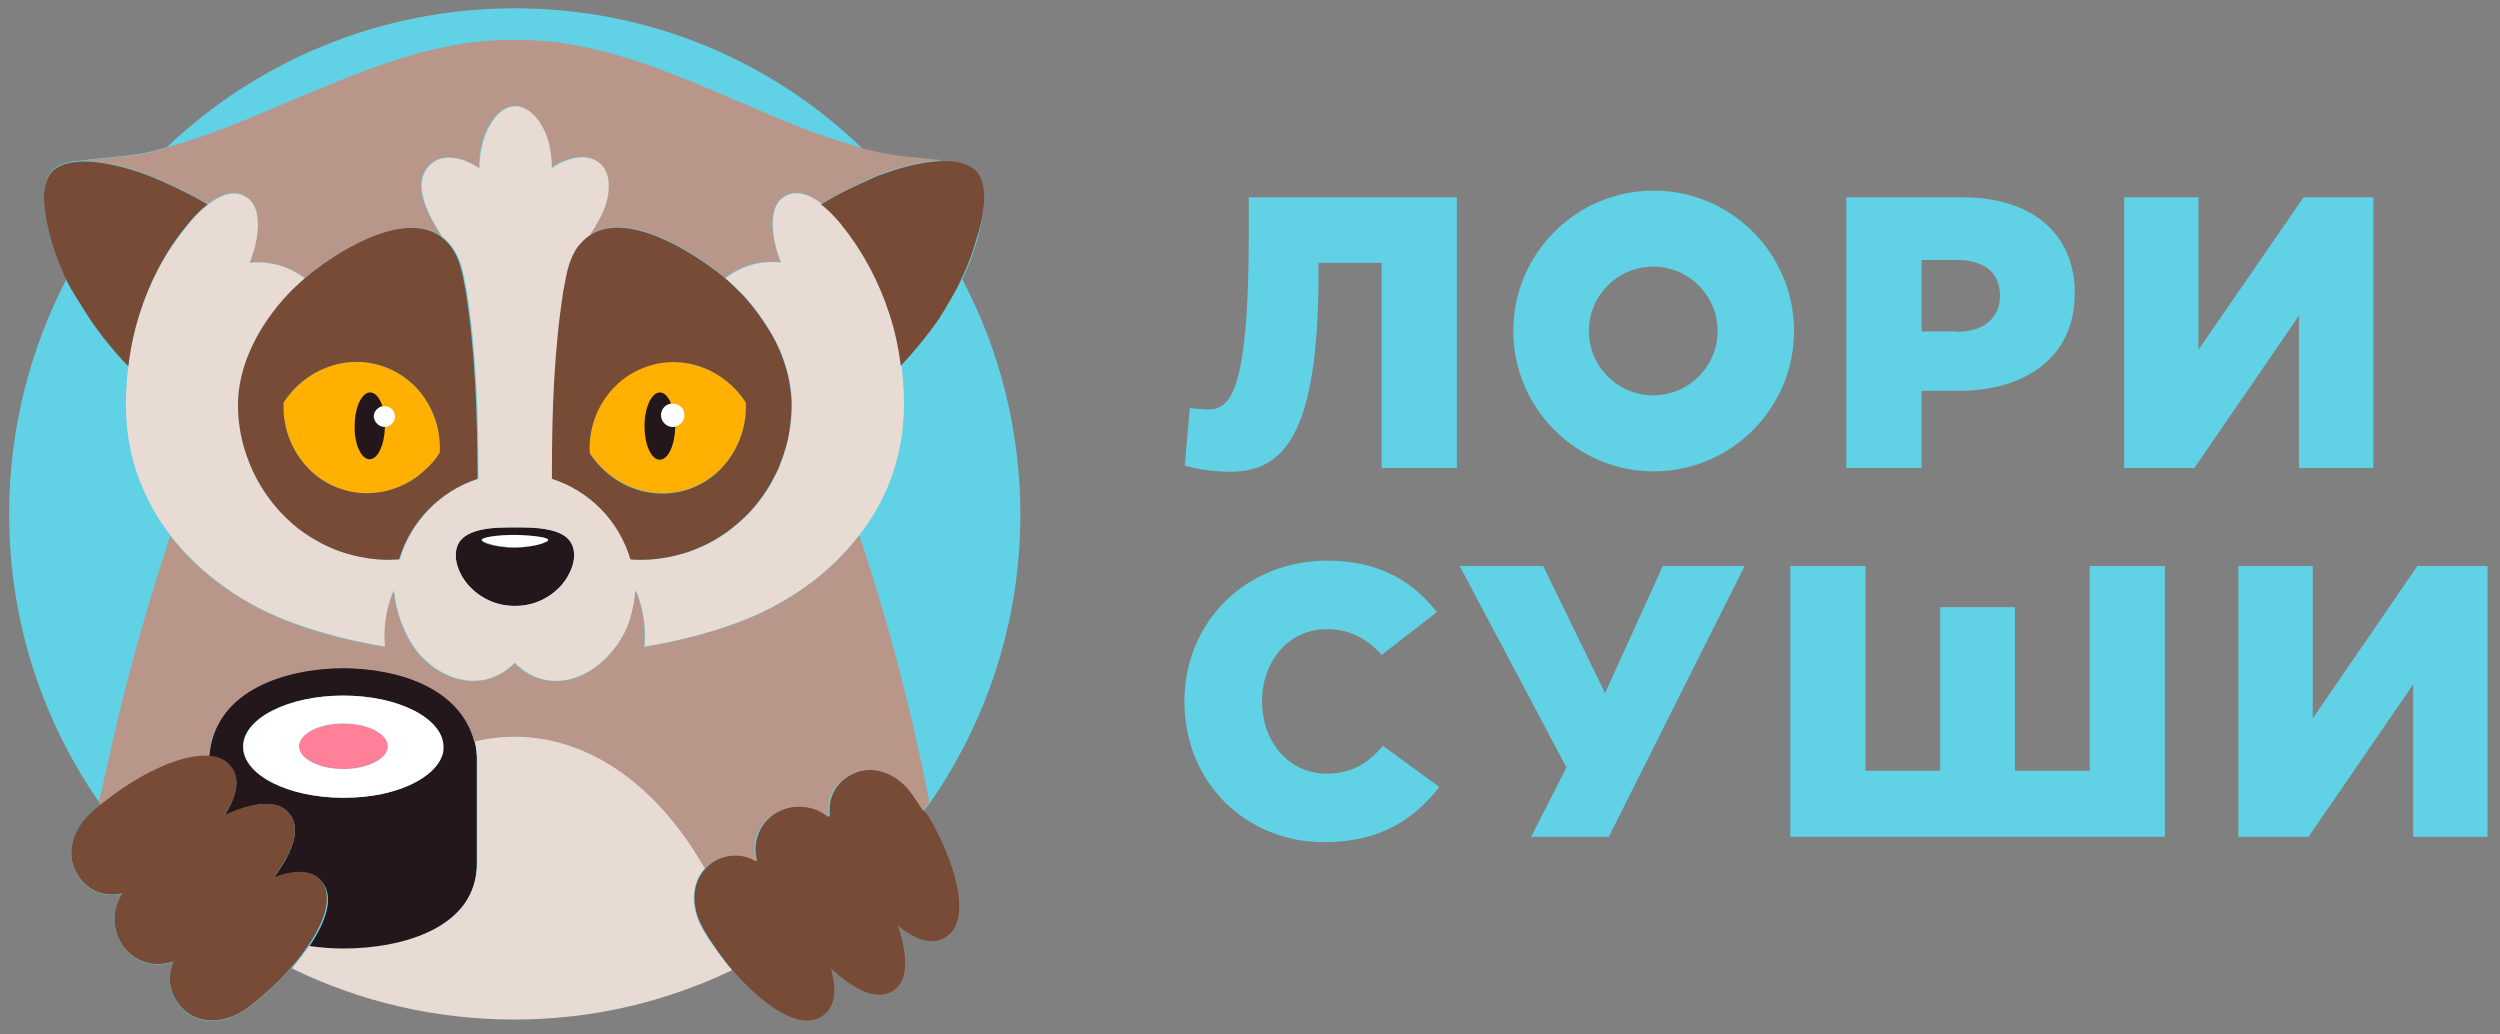 <?xml version="1.0" encoding="utf-8"?>
<!-- Generator: Adobe Illustrator 21.0.0, SVG Export Plug-In . SVG Version: 6.00 Build 0)  -->
<svg version="1.1" id="Слой_1" xmlns="http://www.w3.org/2000/svg" xmlns:xlink="http://www.w3.org/1999/xlink" x="0px" y="0px"
	 viewBox="0 0 602 249" style="enable-background:new 0 0 602 249;" xml:space="preserve">
<rect x="0" y="0" width="602" height="249" fill="#808080" stroke="none"/>
<style type="text/css">
	.st0{fill:#61D1E5;}
	.st1{fill:#FFB000;}
	.st2{fill:#FF8099;}
	.st3{fill:#24171C;}
	.st4{fill:none;}
	.st5{fill:#B8968A;}
	.st6{fill:#E8DBD4;}
	.st7{fill:#774B35;}
	.st8{fill:#FFFFFF;}
</style>
<g>
	<g>
		<path class="st0" d="M222.6,195.2C222.6,195.2,222.6,195.2,222.6,195.2c0.1-0.2,0.2-0.3,0.3-0.5c0.2-0.3,0.4-0.6,0.7-0.9
			c0.2-0.2,0.4-0.5,0.5-0.7c0,0,0,0,0,0c13.6-19.7,21.6-43.5,21.6-69.2c0-20.5-5.1-39.8-14-56.7c0-0.1,0.1-0.2,0.1-0.2
			c0,0,0-0.1,0.1-0.1c0,0,0,0,0,0c0,0,0,0,0,0c1.5-3.2,2.7-6.5,3.6-9.8c0.9-3.3,1.6-6.8,1.5-10.2c-0.1-2.3-0.8-5-2.9-6.3
			c-1.7-1.1-3.8-1.6-5.9-1.6c-0.7-0.1-1.3-0.2-2-0.3c-5.3-0.6-10.6-0.8-15.8-2.1c-0.6-0.1-1.1-0.3-1.7-0.4c0,0,0,0,0,0c0,0,0,0,0,0
			c-0.3-0.1-0.6-0.2-0.9-0.3C186.1,14.8,156.5,2,124,2c-32.5,0-62,12.7-83.9,33.5c-0.5,0.1-1,0.3-1.6,0.4c0,0,0,0,0,0c0,0,0,0,0,0
			c-0.4,0.1-0.9,0.2-1.3,0.4c-5.1,1.3-10.5,1.5-15.8,2.1c-0.6,0.1-1.3,0.2-2,0.3c-2.1,0.1-4.2,0.5-5.9,1.6c-2,1.3-2.8,4-2.9,6.3
			c-0.1,3.4,0.6,6.9,1.5,10.2c0.9,3.3,2.1,6.5,3.5,9.6c0,0,0,0,0,0c0.1,0.3,0.3,0.5,0.4,0.8c0,0,0,0,0,0
			C7.2,84.2,2.2,103.4,2.2,123.8c0,26.1,8.2,50.2,22.1,70c-0.1,0.1-0.2,0.2-0.3,0.2c0,0,0,0,0,0c-0.9,0.7-1.7,1.4-2.5,2.2
			c-3.4,3.3-5.5,8.4-3.6,13c1.6,3.8,5,6.4,9.2,6.3c0.8,0,1.6-0.1,2.4-0.3c-4.3,6.4-1,15.5,6.8,16.9c1.9,0.3,3.7,0.1,5.5-0.5
			c-0.2,0.6-0.4,1.2-0.6,1.8c-1,3.8,0.6,7.9,3.6,10.3c3.9,3.1,9.4,2.5,13.4,0c2.2-1.3,4.1-3,6-4.7c2-1.7,4-3.7,5.8-5.8c0,0,0,0,0,0
			c11.8-7.2,35.4-3.3,54.6-3.3c0.1,0-0.1,0,0,0c13.6,0,18.7,7.3,30.9,3.2c0.1,0-2.7-9.9,3.2,0.8c0.4,0.7,2.4,1.1,3.2,0.8
			c0.3-0.1-1.9-2.3-1.6-2.4c0.6-0.2,1-2.9,1.6-3.2c0.4-0.2,2.7,3.3,3.2,3.2c0.5-0.2,1.1-1.4,1.6-1.6c0.6-0.3,3.4,1.1,4,0.8
			c0.3-0.1-4.3-4.6-4-4.8c0.9-0.4,8,6.5,8.7,7.1c0.1,0,0.8-0.2,0.9-0.2c0,0,0,0,0,0c7,8.1,16.2,14.7,21.6,10.8
			c3.1-2.1,3.4-6.4,2-11.3c1.4,1.2,2.8,2.4,4.3,3.4c2.9,2,7.2,4.1,10.6,1.9c3.9-2.4,3.6-8.6,1.2-15.7c0.2,0.1,0.3,0.3,0.5,0.4
			c2.9,2.3,7.2,4.6,10.8,2.5c7-4,2.3-18.8-4-29.4C223.1,196,222.9,195.6,222.6,195.2z"/>
		<g>
			<path class="st1" d="M91.9,88.1c-9-2.9-18.5,0.9-23.6,8.8c-0.3,5.7,1.7,11.1,5.3,15.2c2.3,2.6,5.3,4.6,8.7,5.7
				c4.6,1.5,9.4,1.2,13.6-0.5c2-0.8,3.9-1.9,5.5-3.3c0.3-0.2,0.6-0.5,0.9-0.8c1.4-1.2,2.6-2.6,3.6-4.2
				C106.4,99.7,100.9,91,91.9,88.1z"/>
			<path class="st1" d="M179.6,96.9c-5.1-7.8-14.6-11.7-23.6-8.8c-9,2.9-14.5,11.6-14,20.9c1.2,1.8,2.6,3.4,4.2,4.8
				c5.3,4.4,12.5,6.2,19.4,4c3-1,5.6-2.6,7.7-4.7C177.6,109,179.9,103.1,179.6,96.9z"/>
		</g>
		<ellipse class="st2" cx="82.7" cy="179.7" rx="10.7" ry="5.5"/>
		<path class="st3" d="M124,128.8C124,128.8,124,128.8,124,128.8c-4.4,0-8,0.6-8,1.2c0,0.6,3.6,1.8,8,1.8c0,0,0,0,0,0
			c4.5,0,8-1.2,8-1.8C132,129.4,128.4,128.9,124,128.8z"/>
		<path class="st3" d="M89,110.6c2,0,3.6-3.5,3.7-7.9c0,0,0,0,0,0c-1.4,0-2.5-1.1-2.5-2.5c0-1.2,0.8-2.1,1.9-2.4
			c-0.7-2-1.7-3.3-3-3.3c-2,0-3.7,3.6-3.7,8.1C85.3,107,87,110.6,89,110.6z"/>
		<path class="st3" d="M162,102.8c-1.5,0-2.8-1.3-2.8-2.8c0-1.4,1.1-2.6,2.4-2.8c-0.7-1.7-1.6-2.7-2.7-2.7c-2,0-3.7,3.6-3.7,8.1
			c0,4.5,1.6,8.1,3.7,8.1c2,0,3.6-3.5,3.7-7.9C162.4,102.7,162.2,102.8,162,102.8z"/>
		<path class="st3" d="M114.3,178.5c-3.4-13.1-18.6-17.7-31.7-17.7c-13.9,0-30.2,5.2-32.1,20.3c0,0.2-0.1,0.7-0.1,1
			c2.2,0.2,4.1,1,5.3,2.7c2.5,3.4,0.6,7.9-1.3,11c-0.1,0.2-0.3,0.4-0.4,0.6c6.7-3.1,12.9-4.1,15.7-0.4c2.6,3.1,0.9,7.6-0.8,10.8
			c-0.9,1.6-1.9,3.1-3,4.6c4.4-1.7,8.4-2,10.9,0.2c0.2,0.2,0.4,0.4,0.6,0.6c3.2,3.6,1.2,9.7-3,15.8c2.8,0.4,5.6,0.6,8.2,0.6
			c14.1,0,32.2-4.8,32.2-20.7c0,0,0-25.5,0-25.5v-0.1c0-0.3-0.1-0.7-0.1-1C114.7,180.2,114.5,179.3,114.3,178.5z M91.9,191.2
			c-2.8,0.6-6,0.9-9.3,0.9c-13.3,0-24.1-5.5-24.1-12.3c0-6.8,10.8-12.3,24.1-12.3c13.3,0,24.1,5.5,24.1,12.3c0,0.5-0.1,0.9-0.1,1.4
			C105.6,185.7,99.8,189.5,91.9,191.2z"/>
		<path class="st3" d="M131.8,127.5c-2.5-0.5-5.1-0.5-7.6-0.5H124h0h-0.2c-2.5,0-5.1,0-7.6,0.5c-2.4,0.5-5,1.4-6,3.8
			c-1.3,3.2,0.4,7.1,2.5,9.5c2.7,3.1,6.7,5.1,11.1,5.1c0.1,0,0.2,0,0.2,0h0c0.1,0,0.2,0,0.2,0c4.4,0,8.4-2,11.1-5.1
			c2.1-2.4,3.8-6.3,2.5-9.5C136.8,128.8,134.1,127.9,131.8,127.5z M124,131.9C124,131.9,124,131.9,124,131.9c-4.5,0-8-1.2-8-1.8
			c0-0.6,3.6-1.2,8-1.2c0,0,0,0,0,0c4.4,0,8,0.6,8,1.2C132,130.6,128.4,131.8,124,131.9z"/>
		<path class="st4" d="M106,109c0.5-9.3-5.1-18-14-20.9c-9-2.9-18.5,0.9-23.6,8.8c-0.3,5.7,1.7,11.1,5.3,15.2
			c2.3,2.6,5.3,4.6,8.7,5.7c4.6,1.5,9.4,1.2,13.6-0.5c2-0.8,3.9-1.9,5.5-3.3c0.3-0.2,0.6-0.5,0.9-0.8C103.7,112,104.9,110.6,106,109
			z"/>
		<path class="st4" d="M156,88.1c-9,2.9-14.5,11.6-14,20.9c1.2,1.8,2.6,3.4,4.2,4.8c5.3,4.4,12.5,6.2,19.4,4c3-1,5.6-2.6,7.7-4.7
			c4.3-4.1,6.6-10.1,6.3-16.3C174.5,89.1,165,85.2,156,88.1z"/>
		<path class="st4" d="M185,79.2c1.1,1.9,2.1,3.8,3,5.8"/>
		<path class="st4" d="M190.2,103.6c-0.5,2.9-1.3,5.7-2.4,8.5"/>
		<path class="st4" d="M185,79.2c-0.8-1.2-1.6-2.5-2.4-3.6"/>
		<path class="st4" d="M189.9,91.2c-0.2-0.7-0.3-1.4-0.5-2.1"/>
		<path class="st4" d="M179.9,72.2c0.9,1.1,1.9,2.2,2.7,3.4"/>
		<path class="st4" d="M187.2,113.3c-0.6,1.2-1.2,2.4-1.9,3.6"/>
		<path class="st4" d="M187.7,112c-0.2,0.4-0.3,0.8-0.5,1.2"/>
		<path class="st5" d="M226.3,38.5c-5.3-0.6-10.6-0.8-15.8-2.1c-0.6-0.1-1.1-0.3-1.7-0.4c0,0,0,0,0,0c0,0,0,0,0,0
			c-4-1.1-8-2.4-11.9-3.8c-3.1-1.1-6.2-2.3-9.2-3.6c-7.4-3-14.8-6.4-22.3-9.4c-13.1-5.3-26.6-9.6-40.8-9.6h-0.1H124h-0.8
			c-13.6,0-26.5,3.9-39.1,8.9C76,21.6,68,25.2,60,28.5c-3,1.2-6,2.4-9,3.5c-4.1,1.5-8.2,2.8-12.4,4c0,0,0,0,0,0c0,0,0,0,0,0
			c-0.4,0.1-0.9,0.2-1.3,0.4c-5.1,1.3-10.5,1.5-15.8,2.1c-0.6,0.1-1.3,0.2-2,0.3c0.6,0,1.2,0,1.8,0c4.1,0.2,8.1,1.2,12.1,2.5
			c0,0,0,0,0,0c4.1,1.4,8,3.2,11.7,5.1c0,0,0,0,0,0c0.5,0.3,1,0.5,1.5,0.8c0,0,0.1,0,0.1,0c0.8,0.4,1.3,0.7,1.6,0.9
			c0.6,0.3,1.2,0.7,1.8,1c3-2.3,6.6-3.9,9.7-1.3c3.4,2.7,2.4,10.2,0.2,15.4c0.1,0,0.1,0,0.2,0c0.6-0.1,1.2-0.1,1.9-0.1
			c4.3,0,8.2,1.5,11.3,3.9c7.2-6,23.8-16.7,32.9-10.1c0-0.1-0.1-0.1-0.1-0.2c-2.9-4.5-7.9-13-2.3-17.5c2.8-2.2,7.3-1.5,11.4,1.3
			c0,0,0,0,0,0c0-0.1,0-0.3,0-0.4c0-2.6,0.5-5.2,1.4-7.7c1.2-3,3.6-6.9,7.3-6.9c0.1,0,0.1,0,0.2,0c1.9,0.1,3.5,1.3,4.7,2.7
			c2.8,3.4,3.8,8,3.8,12.2c0,0,0,0,0,0c4.2-2.9,8.7-3.5,11.4-1.3c2.6,2.1,2.6,5.9,1.9,8.9c-0.7,3.1-2.5,6-4.2,8.6
			c0,0.1-0.1,0.1-0.1,0.2c9.1-6.6,25.7,4,32.9,10.1c3.1-2.5,7.1-3.9,11.3-3.9c0.6,0,1.2,0,1.9,0.1c0.1,0,0.1,0,0.2,0
			c-2.2-5.2-3.2-12.7,0.2-15.4c3.1-2.5,6.6-1,9.6,1.3c1.6-0.9,3.2-1.8,4.8-2.7c1.6-0.8,3.2-1.6,4.8-2.4c0,0,0,0,0,0
			c0.1,0,0.2-0.1,0.3-0.1c0.3-0.1,0.6-0.3,0.9-0.4c0.1-0.1,0.3-0.1,0.4-0.2c0.3-0.1,0.6-0.3,0.9-0.4c0.1-0.1,0.3-0.1,0.4-0.2
			c1-0.4,1.9-0.8,2.9-1.1c0.2-0.1,0.4-0.1,0.6-0.2c0.1,0,0.2-0.1,0.3-0.1c0,0,0,0,0,0c4-1.4,8.2-2.3,12.3-2.6c0.6,0,1.2,0,1.8,0
			C227.6,38.7,226.9,38.6,226.3,38.5z"/>
		<path class="st4" d="M208.7,43.5c-0.3,0.1-0.6,0.3-0.9,0.4"/>
		<path class="st4" d="M210.4,42.8c1-0.4,1.9-0.8,2.9-1.1"/>
		<path class="st4" d="M209.1,43.3c0.3-0.1,0.6-0.3,0.9-0.4"/>
		<path class="st6" d="M217.1,88c-0.5-4.2-1.4-8.4-2.7-12.4c-2.4-7.7-6.2-15.1-11.4-21.3c-0.3-0.3-0.5-0.6-0.7-0.9
			c-1.1-1.3-2.7-3-4.4-4.3c-3-2.3-6.5-3.7-9.6-1.3c-3.4,2.7-2.4,10.2-0.2,15.4c-0.1,0-0.1,0-0.2,0c-0.6-0.1-1.2-0.1-1.9-0.1
			c-4.3,0-8.2,1.5-11.3,3.9c0.3,0.2,0.5,0.5,0.8,0.7c1.1,1,2.2,2.1,3.3,3.2c0.4,0.4,0.8,0.8,1.2,1.3c0.9,1.1,1.9,2.2,2.7,3.4
			c0.9,1.2,1.7,2.4,2.4,3.6c1.1,1.9,2.1,3.8,3,5.8c0.6,1.3,1,2.7,1.4,4.1c0.8,2.8,1.2,5.6,1.2,8.4c0,2-0.2,4.1-0.5,6.1
			c-0.5,2.9-1.3,5.7-2.4,8.5c-0.2,0.4-0.3,0.8-0.5,1.2c-0.6,1.2-1.2,2.4-1.9,3.6c-2.1,3.5-4.7,6.7-7.8,9.3
			c-3.4,2.9-7.4,5.2-11.7,6.7c-3.7,1.2-7.5,1.9-11.4,1.9c-0.5,0-1.5-0.1-2.5-0.1c-2.7-9.1-9.8-16.4-18.9-19.4c0,0,0,0,0-0.1
			c0-0.5,0-0.9,0-1.4c0-14.7,0.5-29.5,2.8-44.1c0-0.1,0-0.3,0.1-0.4c0.6-3.5,1.3-7.3,3.5-10.1c0.7-0.9,1.5-1.7,2.4-2.3
			c0-0.1,0.1-0.1,0.1-0.2c1.7-2.7,3.5-5.5,4.2-8.6c0.7-3,0.7-6.8-1.9-8.9c-2.8-2.2-7.3-1.5-11.4,1.3c0,0,0,0,0,0
			c0-4.3-1-8.9-3.8-12.2c-1.2-1.4-2.8-2.6-4.7-2.7c-0.1,0-0.1,0-0.2,0c-3.7,0-6.1,3.8-7.3,6.9c-0.9,2.4-1.4,5.1-1.4,7.7
			c0,0.1,0,0.3,0,0.4c0,0,0,0,0,0c-4.2-2.9-8.7-3.5-11.4-1.3c-5.6,4.5-0.6,13,2.3,17.5c0,0.1,0.1,0.1,0.1,0.2
			c0.8,0.6,1.6,1.4,2.3,2.3c2.2,2.9,2.9,6.6,3.5,10.1c0,0.1,0,0.3,0.1,0.4c2.3,14.5,2.8,29.2,2.8,43.8c0,0.5,0,1.1,0,1.6
			c0,0,0,0,0,0.1c-9.1,2.9-16.2,10.2-18.9,19.4c-0.9,0.1-2,0.1-2.5,0.1c-3.9,0-7.7-0.7-11.4-1.9c-4.3-1.5-8.3-3.7-11.7-6.7
			c-4.8-4-8.4-9.3-10.6-15.1c-1.7-4.3-2.6-9-2.6-13.6c0.1-9.8,5.2-19.5,12-26.6c1-1.1,2.1-2.2,3.2-3.1c0.2-0.2,0.5-0.4,0.8-0.7
			c-3.1-2.4-7.1-3.9-11.3-3.9c-0.6,0-1.2,0-1.9,0.1c-0.1,0-0.1,0-0.2,0c2.2-5.2,3.2-12.7-0.2-15.4c-3.1-2.5-6.7-1-9.7,1.3
			c-1.7,1.3-3.2,2.9-4.3,4.2c-0.3,0.3-0.6,0.7-0.8,1C39.8,60.7,36,68,33.6,75.6c-1.3,4.1-2.2,8.3-2.7,12.6c-0.5,4-0.7,8-0.5,12
			c0.5,11,4.5,20.7,10.7,28.8c7.4,9.6,18,16.9,29.8,21.1c6.9,2.5,14.1,4.3,21.3,5.5c0.1,0,0.3,0,0.6,0.1c-0.4-4.4,0.2-8.8,1.8-12.9
			c0,0,0-0.1,0.1-0.1c0.1-0.2,0.1-0.3,0.2-0.5c0.5,5.2,2.4,10.5,5.6,14.7c3.9,4.7,9.2,7.3,14.5,7c3.4-0.2,6.6-1.9,9-4.3
			c2.1,2.1,4.6,3.6,7.4,4.1c8.5,1.6,16.2-5.1,19.6-12.5c1.1-2.8,1.8-5.9,2.1-9c0.1,0.1,0.1,0.3,0.2,0.4c0,0.1,0,0.1,0.1,0.2
			c1.6,4.1,2.2,8.5,1.8,12.9c0.3,0,0.5-0.1,0.6-0.1c7.2-1.2,14.4-3,21.3-5.5c11.8-4.3,22.5-11.6,29.9-21.3
			c6.2-8.1,10.1-17.7,10.6-28.7C217.8,96.2,217.6,92.1,217.1,88z M135.3,140.8c-2.7,3.1-6.7,5.1-11.1,5.1c-0.1,0-0.2,0-0.2,0h0
			c-0.1,0-0.2,0-0.2,0c-4.4,0-8.4-2-11.1-5.1c-2.1-2.4-3.8-6.3-2.5-9.5c1-2.4,3.7-3.3,6-3.8c2.5-0.5,5.1-0.5,7.6-0.5h0.2h0h0.2
			c2.5,0,5.1,0,7.6,0.5c2.4,0.5,5,1.4,6,3.8C139.1,134.4,137.4,138.3,135.3,140.8z"/>
		<path class="st6" d="M168.5,222.4c-2.1-4.3-2.1-9.8,1.3-13.4c-11-19.4-27.5-31.7-45.8-31.7c-3.3,0-6.5,0.4-9.7,1.2
			c0.2,0.8,0.4,1.7,0.5,2.6c0,0.3,0.1,0.7,0.1,1v0.1c0,0,0,25.5,0,25.5c0,15.8-18.1,20.7-32.2,20.7c-2.6,0-5.4-0.2-8.2-0.6
			c-1.3,1.8-2.7,3.7-4.2,5.4c16.2,7.9,34.3,12.3,53.5,12.3c0.1,0,0.2,0,0.2,0c18.7,0,36.5-4.3,52.3-11.9c-1.4-1.6-2.7-3.2-3.8-4.9
			C171,226.8,169.6,224.7,168.5,222.4z"/>
		<path class="st7" d="M112.1,69.8c0-0.1,0-0.3-0.1-0.4c-0.6-3.5-1.3-7.3-3.5-10.1c-0.7-0.9-1.5-1.7-2.3-2.3
			c-9.1-6.7-25.8,4-32.9,10.1c-0.3,0.2-0.5,0.5-0.8,0.7c-1.1,1-2.2,2-3.2,3.1c-6.8,7.2-12,16.9-12,26.6c0,4.7,0.9,9.3,2.6,13.6
			c2.2,5.8,5.9,11,10.6,15.1c3.4,2.9,7.4,5.2,11.7,6.7c3.7,1.2,7.5,1.9,11.4,1.9c0.5,0,1.5-0.1,2.5-0.1c2.7-9.1,9.8-16.4,18.9-19.4
			c0,0,0,0,0-0.1c0-0.5,0-1.1,0-1.6C114.9,99,114.4,84.3,112.1,69.8z M95.9,117.3c-4.2,1.7-9,2-13.6,0.5c-3.5-1.1-6.4-3.1-8.7-5.7
			c-3.6-4.1-5.6-9.5-5.3-15.2c5.1-7.8,14.6-11.7,23.6-8.8c9,2.9,14.5,11.6,14,20.9c-1,1.6-2.2,3-3.6,4.2c-0.3,0.3-0.6,0.5-0.9,0.8
			C99.8,115.4,97.9,116.5,95.9,117.3z"/>
		<path class="st7" d="M185.3,116.9c0.7-1.2,1.3-2.4,1.9-3.6c0.2-0.4,0.4-0.8,0.5-1.2c1.1-2.7,2-5.6,2.4-8.5c0.3-2,0.5-4.1,0.5-6.1
			c0-2.1-0.3-4.2-0.7-6.3c-0.2-0.7-0.3-1.4-0.5-2.1c-0.4-1.4-0.9-2.7-1.4-4.1c-0.8-2-1.8-4-3-5.8c-0.8-1.2-1.6-2.5-2.4-3.6
			c-0.9-1.2-1.8-2.3-2.7-3.4c-0.4-0.4-0.8-0.9-1.2-1.3c-1.1-1.1-2.2-2.2-3.3-3.2c-0.2-0.2-0.5-0.4-0.8-0.7
			c-7.2-6-23.8-16.7-32.9-10.1c-0.9,0.6-1.6,1.4-2.4,2.3c-2.2,2.9-2.9,6.6-3.5,10.1c0,0.1,0,0.3-0.1,0.4
			c-2.3,14.6-2.8,29.3-2.8,44.1c0,0.5,0,0.9,0,1.4c0,0,0,0,0,0.1c9.1,2.9,16.2,10.2,18.9,19.4c0.9,0.1,2,0.1,2.5,0.1
			c3.9,0,7.7-0.7,11.4-1.9c4.3-1.5,8.3-3.7,11.7-6.7C180.6,123.6,183.2,120.4,185.3,116.9z M179.6,96.9c0.3,6.2-2.1,12.1-6.3,16.3
			c-2.1,2.1-4.7,3.7-7.7,4.7c-6.9,2.2-14.1,0.5-19.4-4c-1.6-1.4-3.1-3-4.2-4.8c-0.5-9.3,5.1-18,14-20.9
			C165,85.2,174.5,89.1,179.6,96.9z"/>
		<path class="st7" d="M237,46.7c-0.1-2.3-0.8-5-2.9-6.3c-1.7-1.1-3.8-1.6-5.9-1.6c-0.6,0-1.2,0-1.8,0c-4.1,0.2-8.3,1.2-12.3,2.6
			c0,0,0,0,0,0c-0.1,0-0.2,0.1-0.3,0.1c-0.2,0.1-0.4,0.1-0.6,0.2c-1,0.3-2,0.7-2.9,1.1c-0.1,0.1-0.3,0.1-0.4,0.2
			c-0.3,0.1-0.6,0.3-0.9,0.4c-0.1,0.1-0.3,0.1-0.4,0.2c-0.3,0.1-0.6,0.3-0.9,0.4c-0.1,0-0.2,0.1-0.3,0.1c0,0,0,0,0,0
			c-0.3,0.2-0.7,0.3-1,0.5c0,0,0,0,0,0c-1.3,0.6-2.6,1.2-3.9,1.9c-1.6,0.8-3.2,1.8-4.8,2.7c1.8,1.4,3.3,3,4.4,4.3
			c0.3,0.3,0.5,0.6,0.7,0.9c5.1,6.3,8.9,13.6,11.4,21.3c1.3,4,2.2,8.2,2.7,12.4c3.3-3.5,6.4-7.3,9.2-11.3c0,0,0,0,0,0
			c0.1-0.1,0.2-0.2,0.2-0.4c0.3-0.5,0.6-0.9,0.9-1.4c0.3-0.4,0.5-0.8,0.7-1.2c0.3-0.4,0.5-0.9,0.8-1.3c0.3-0.5,0.5-1,0.8-1.4
			c0.2-0.4,0.4-0.7,0.6-1.1c0.5-0.9,0.9-1.7,1.3-2.6c0.1-0.2,0.1-0.3,0.2-0.5c0,0,0-0.1,0.1-0.1c0,0,0,0,0,0c0,0,0,0,0,0
			c1.5-3.2,2.7-6.5,3.6-9.8C236.4,53.6,237.1,50.1,237,46.7z"/>
		<path class="st7" d="M17.8,70.7c0.1,0.3,0.3,0.5,0.5,0.8c0.2,0.4,0.4,0.7,0.6,1c0.1,0.2,0.2,0.4,0.4,0.6c0.8,1.3,1.6,2.6,2.4,3.8
			c0.1,0.1,0.1,0.2,0.2,0.3c0.3,0.4,0.6,0.9,0.9,1.3c0,0,0,0,0,0c0.7,0.9,1.3,1.8,2,2.7c0,0,0,0.1,0.1,0.1c0,0,0,0,0,0
			c1.9,2.4,3.9,4.8,6,6.9c0.5-4.3,1.4-8.5,2.7-12.6c2.4-7.7,6.2-15,11.3-21.2c0.3-0.3,0.5-0.7,0.8-1c1.1-1.3,2.6-2.9,4.3-4.2
			c-0.6-0.3-1.2-0.7-1.8-1c-0.3-0.2-0.7-0.4-1.6-0.9c0,0-0.1,0-0.1,0c-0.5-0.3-1-0.6-1.5-0.8c0,0,0,0,0,0c-3.7-1.9-7.6-3.7-11.7-5.1
			c0,0,0,0,0,0c-4-1.3-8.1-2.3-12.1-2.5c-0.6,0-1.2,0-1.8,0c-2.1,0.1-4.2,0.5-5.9,1.6c-2,1.3-2.8,4-2.9,6.3
			c-0.1,3.4,0.6,6.9,1.5,10.2c0.9,3.3,2.1,6.5,3.5,9.6c0,0,0,0,0,0c0.1,0.3,0.3,0.5,0.4,0.8c0.1,0.3,0.2,0.5,0.4,0.8
			c0.3,0.6,0.6,1.1,0.8,1.6C17.5,70,17.6,70.4,17.8,70.7z"/>
		<path class="st7" d="M222.6,195.2C222.6,195.2,222.6,195.2,222.6,195.2c-1-1.6-2-3.1-3.1-4.6c-2.9-3.8-7.8-6.3-12.5-4.9
			c-3.9,1.2-6.9,4.3-7.2,8.5c-0.1,0.8,0,1.6,0,2.5c-5.9-4.9-15.4-2.5-17.5,5.1c-0.5,1.9-0.5,3.7,0,5.5c-0.5-0.3-1.1-0.6-1.7-0.8
			c-3.7-1.3-8-0.3-10.6,2.5c0,0,0,0,0,0c-3.5,3.6-3.4,9-1.3,13.4c1.1,2.3,2.6,4.4,4,6.5c1.2,1.6,2.4,3.3,3.8,4.9c0,0,0,0,0,0
			c7,8.1,16.2,14.7,21.6,10.8c3.1-2.1,3.4-6.4,2-11.3c1.4,1.2,2.8,2.4,4.3,3.4c2.9,2,7.2,4.1,10.6,1.9c3.9-2.4,3.6-8.6,1.2-15.7
			c0.2,0.1,0.3,0.3,0.5,0.4c2.9,2.3,7.2,4.6,10.8,2.5c7-4,2.3-18.8-4-29.4C223.1,196,222.9,195.6,222.6,195.2z"/>
		<path class="st8" d="M82.7,167.5c-13.3,0-24.1,5.5-24.1,12.3c0,6.8,10.8,12.3,24.1,12.3c3.3,0,6.4-0.3,9.3-0.9
			c7.9-1.7,13.7-5.5,14.7-10c0.1-0.4,0.1-0.9,0.1-1.4C106.7,173,96,167.5,82.7,167.5z M82.7,185.2c-5.9,0-10.7-2.5-10.7-5.5
			c0-3,4.8-5.5,10.7-5.5s10.7,2.5,10.7,5.5C93.4,182.7,88.6,185.2,82.7,185.2z"/>
		<path class="st8" d="M124,128.8C124,128.8,124,128.8,124,128.8c-4.4,0-8,0.6-8,1.2c0,0.6,3.6,1.8,8,1.8c0,0,0,0,0,0
			c4.5,0,8-1.2,8-1.8C132,129.4,128.4,128.9,124,128.8z"/>
		<path class="st8" d="M92.6,102.8C92.7,102.8,92.7,102.8,92.6,102.8c1.4,0,2.5-1.2,2.5-2.5c0-1.4-1.1-2.5-2.5-2.5
			c-0.2,0-0.5,0-0.7,0.1c-1.1,0.3-1.9,1.3-1.9,2.4C90.1,101.6,91.2,102.8,92.6,102.8z"/>
		<path class="st8" d="M162,97.2c-0.1,0-0.3,0-0.4,0c-1.4,0.2-2.4,1.3-2.4,2.8c0,1.5,1.3,2.8,2.8,2.8c0.2,0,0.4,0,0.6-0.1
			c1.3-0.3,2.2-1.4,2.2-2.7C164.9,98.4,163.6,97.2,162,97.2z"/>
		<path class="st5" d="M206.9,128.9c-7.4,9.7-18,17-29.9,21.3c-6.9,2.5-14.1,4.3-21.3,5.5c-0.1,0-0.3,0-0.6,0.1
			c0.4-4.4-0.2-8.8-1.8-12.9c0-0.1,0-0.1-0.1-0.2c-0.1-0.1-0.1-0.3-0.2-0.4c-0.3,3.1-0.9,6.1-2.1,9c-3.3,7.4-11,14.1-19.6,12.5
			c-2.8-0.5-5.4-2-7.4-4.1c-2.4,2.5-5.6,4.1-9,4.3c-5.2,0.4-10.6-2.3-14.5-7c-3.2-4.1-5.1-9.5-5.6-14.7c-0.1,0.2-0.1,0.3-0.2,0.5
			c0,0,0,0.1-0.1,0.1c-1.6,4.1-2.2,8.5-1.8,12.9c-0.3,0-0.5-0.1-0.6-0.1c-7.2-1.2-14.4-3-21.3-5.5c-11.8-4.3-22.3-11.6-29.8-21.1
			c-5.4,16.1-10.2,33.3-14.2,50.8c-1,4.4-2,8.9-3,13.4c0.1,0.2,0.3,0.4,0.4,0.6c0.8-0.7,1.7-1.3,2.6-2c2.6-2,5.5-3.9,8.5-5.4
			c5.3-2.8,10.8-4.7,15-4.3c0-0.3,0.1-0.7,0.1-1c1.9-15,18.3-20.2,32.1-20.3c13.1,0,28.3,4.6,31.7,17.7c3.1-0.8,6.4-1.2,9.7-1.2
			c18.4,0,34.8,12.3,45.8,31.7c0,0,0,0,0,0c2.7-2.8,6.9-3.9,10.6-2.5c0.6,0.2,1.2,0.5,1.7,0.8c-0.4-1.8-0.5-3.6,0-5.5
			c2.2-7.6,11.6-10,17.5-5.1c-0.1-0.8-0.1-1.6,0-2.5c0.3-4.2,3.3-7.3,7.2-8.5c4.8-1.4,9.6,1.1,12.5,4.9c1.1,1.5,2.1,3,3.1,4.6
			c0.5-0.7,1-1.4,1.5-2.2C219.5,170.9,213.7,149.1,206.9,128.9z"/>
		<path class="st7" d="M76.8,211.5c-2.5-2.2-6.5-1.9-10.9-0.2c1.1-1.5,2.1-3,3-4.6c1.7-3.1,3.4-7.6,0.8-10.8
			c-2.8-3.6-9-2.7-15.7,0.4c0.1-0.2,0.3-0.4,0.4-0.6c2-3.1,3.9-7.6,1.3-11c-1.2-1.7-3-2.5-5.3-2.7c-6.5-0.6-16.2,4.2-23.5,9.7
			c-1,0.7-1.9,1.5-2.9,2.2c0,0,0,0,0,0c-0.9,0.7-1.7,1.4-2.5,2.2c-3.4,3.3-5.5,8.4-3.6,13c1.6,3.8,5,6.4,9.2,6.3
			c0.8,0,1.6-0.1,2.4-0.3c-4.3,6.4-1,15.5,6.8,16.9c1.9,0.3,3.7,0.1,5.5-0.5c-0.2,0.6-0.4,1.2-0.6,1.8c-1,3.8,0.6,7.9,3.6,10.3
			c3.9,3.1,9.4,2.5,13.4,0c2.2-1.3,4.1-3,6-4.7c2-1.7,4-3.7,5.8-5.8c0,0,0,0,0,0c1.6-1.7,3-3.6,4.2-5.4c4.1-6,6.1-12.1,3-15.8
			C77.2,211.9,77,211.7,76.8,211.5z"/>
	</g>
	<g>
		<path class="st0" d="M285.3,112.1l1.2-13.9c0.8,0.2,3.4,0.4,4.2,0.4c5.1,0,10-2.6,10-42.1v-9h50.1v65.2h-18.1V63.3h-15.2v2.5
			c0,39.8-8.8,47.8-21.4,47.8C291.3,113.6,286.7,112.6,285.3,112.1"/>
		<path class="st0" d="M471.3,79.9c6.4,0,10.3-3.4,10.3-8.7c0-5.6-3.9-8.6-10.4-8.6h-8.5v17.2H471.3z M444.6,47.5h27.9
			c16.5,0,27.1,8.5,27.1,23.1c0,15.4-11.8,23.5-28,23.5h-8.9v18.6h-18.1V47.5z"/>
		<polygon class="st0" points="511.5,47.5 529.4,47.5 529.4,84.2 554.7,47.5 571.5,47.5 571.5,112.7 553.6,112.7 553.6,76 
			528.4,112.7 511.5,112.7 		"/>
		<polygon class="st0" points="431.1,136.3 449.2,136.3 449.2,185.6 467.2,185.6 467.2,146.2 485.2,146.2 485.2,185.6 503.2,185.6 
			503.2,136.3 521.3,136.3 521.3,201.5 431.1,201.5 		"/>
		<polygon class="st0" points="539,136.3 556.9,136.3 556.9,173 582.1,136.3 599,136.3 599,201.5 581.1,201.5 581.1,164.8 
			555.9,201.5 539,201.5 		"/>
		<polygon class="st0" points="420.1,136.3 400.4,136.3 386.5,166.9 371.6,136.3 351.5,136.3 377.2,184.8 368.7,201.5 387.4,201.5 
					"/>
		<path class="st0" d="M319.5,186.3c-9.1,0-15.6-7.6-15.6-17.4c0-9.7,6.4-17.4,15.6-17.4c5.6,0,9.7,2.3,13.2,6.2l13.3-10.3
			c-5.7-7.3-13.8-12.4-26.4-12.4c-19.7,0-34.4,14.9-34.4,33.9c0,19.7,15,33.9,33.6,33.9c13.6,0,21.8-5.6,27.8-13.3l-13.6-9.9
			C329.6,183.6,325.7,186.3,319.5,186.3"/>
		<path class="st0" d="M398.1,95.2c-8.6,0-15.5-7-15.5-15.5c0-8.6,7-15.5,15.5-15.5c8.6,0,15.5,7,15.5,15.5
			C413.6,88.3,406.6,95.2,398.1,95.2 M398.2,45.9c-18.7,0-33.8,15.2-33.8,33.8s15.2,33.8,33.8,33.8c18.7,0,33.8-15.2,33.8-33.8
			S416.9,45.9,398.2,45.9"/>
	</g>
</g>
</svg>

